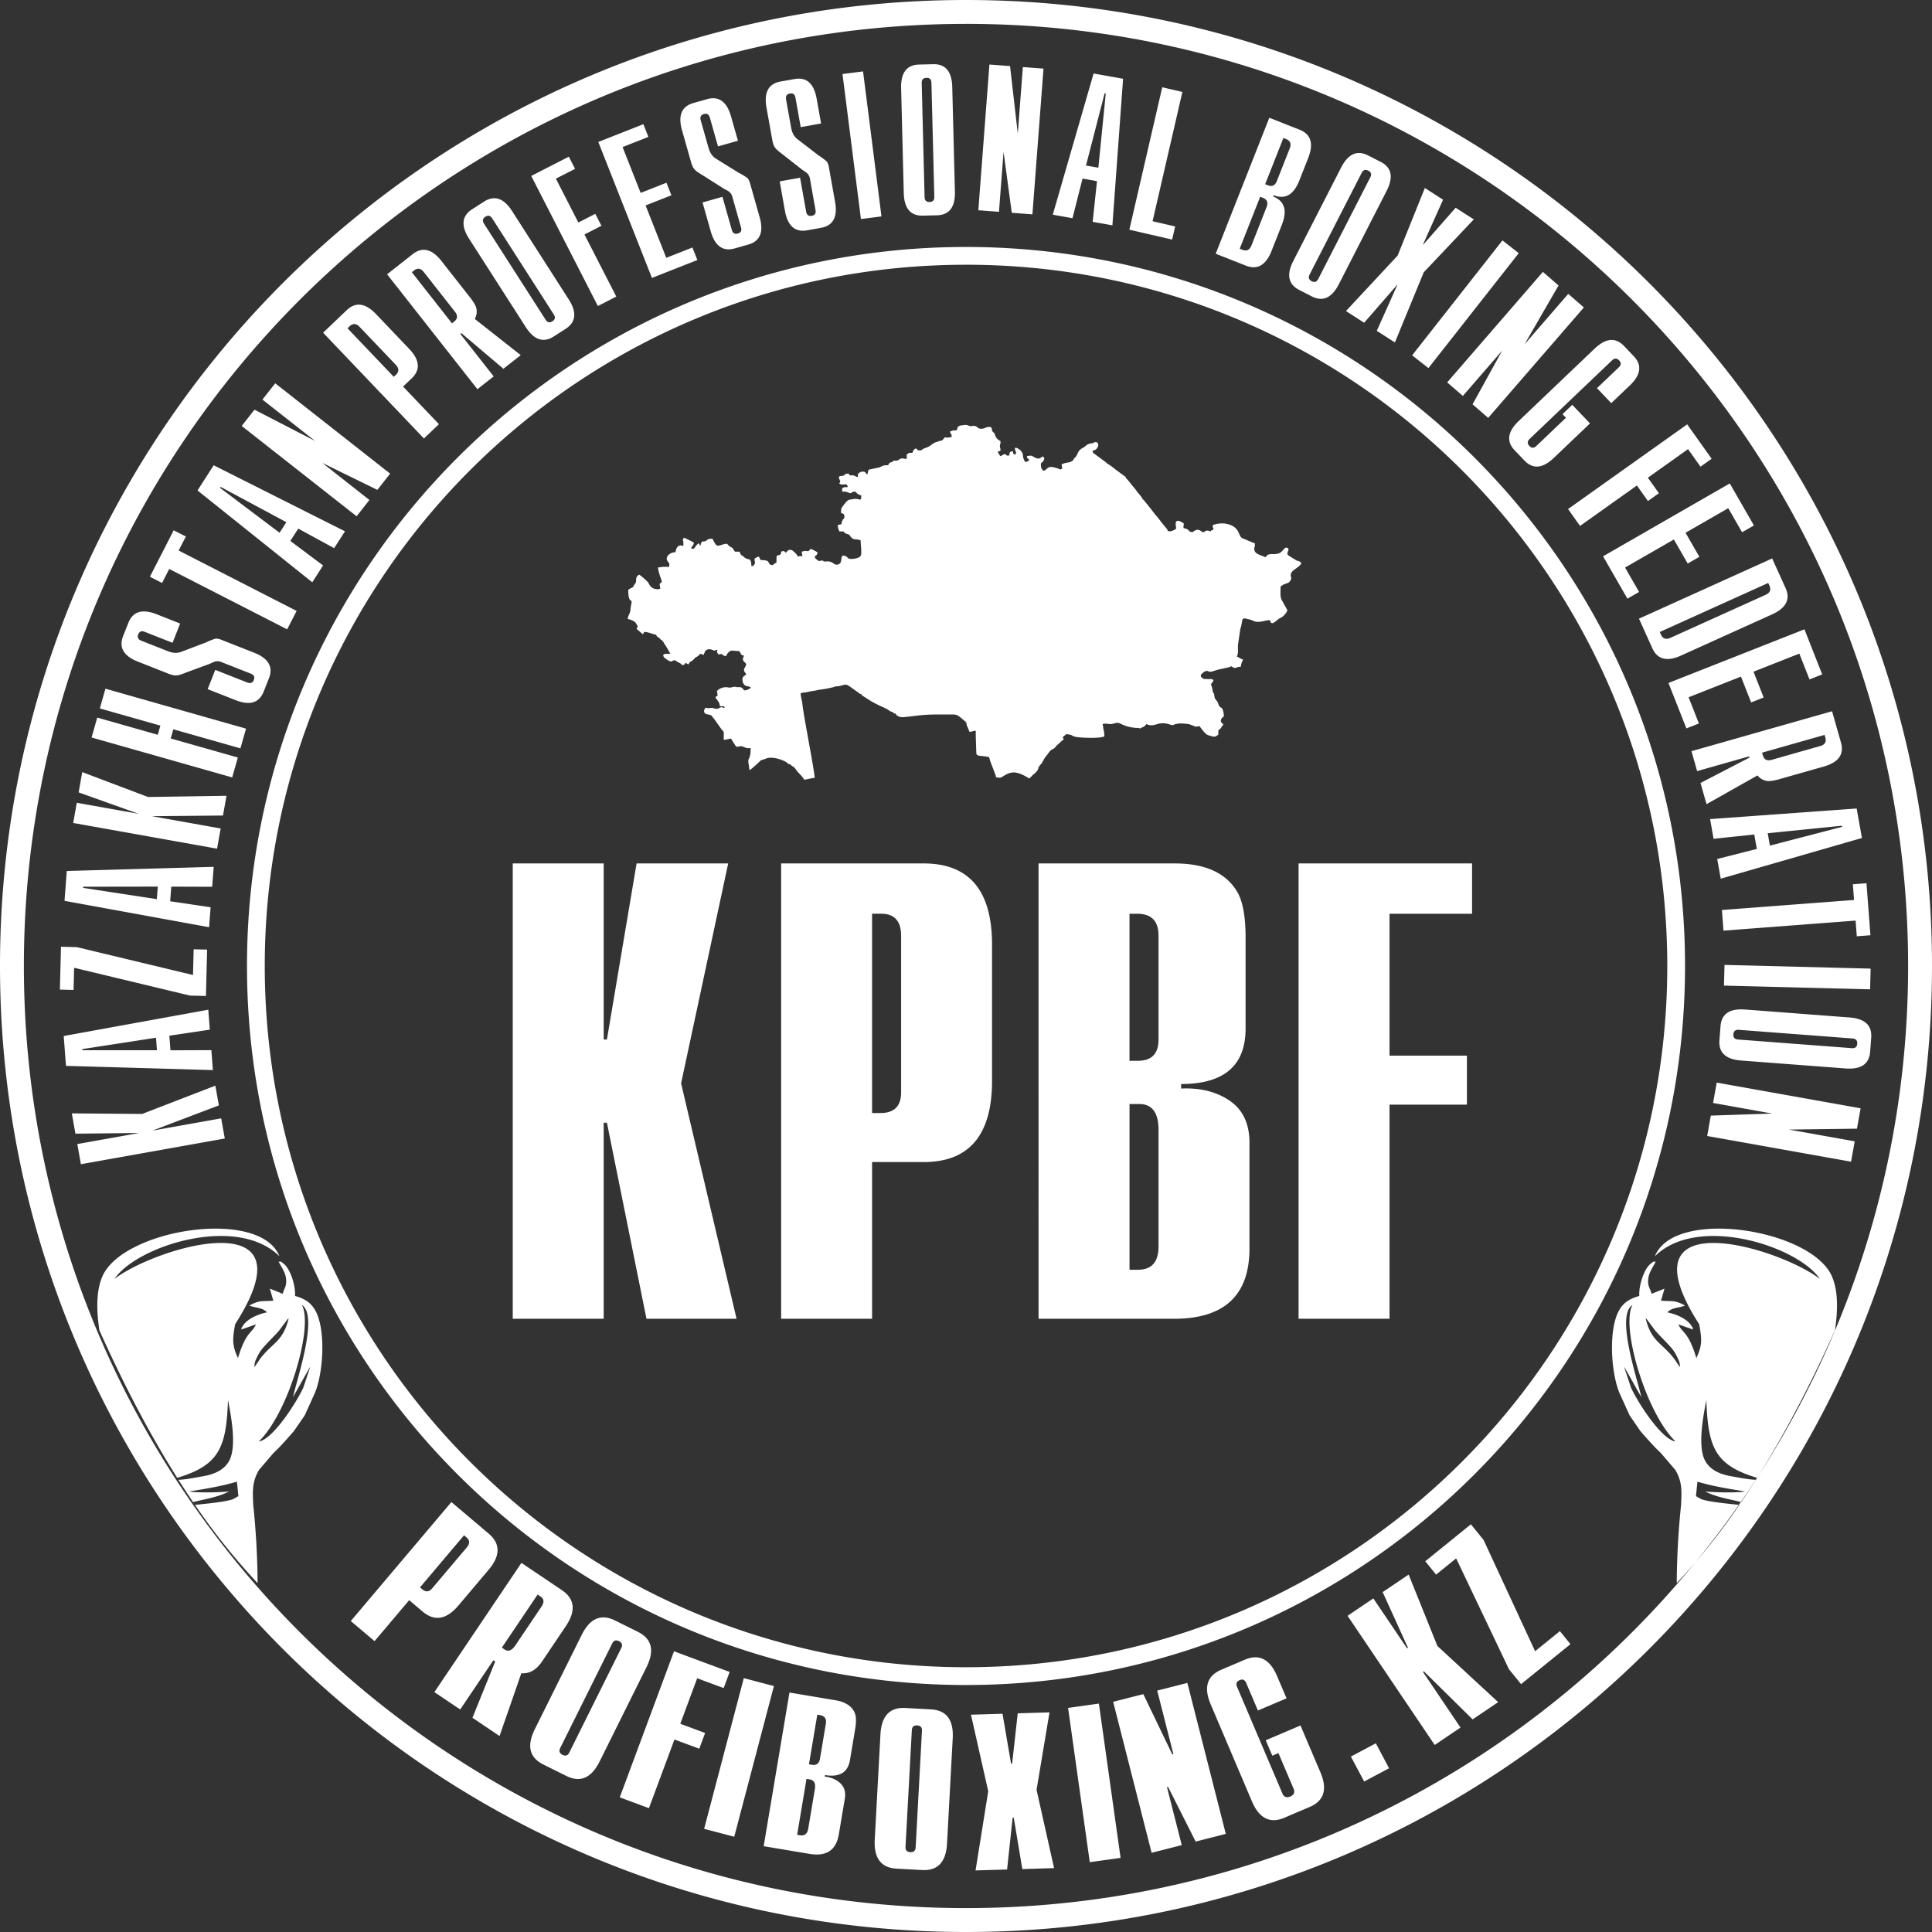 <svg width="94" height="94" fill="none" xmlns="http://www.w3.org/2000/svg"><rect width="100%" height="100%" fill="#333333" stroke="none"/><path fill-rule="evenodd" clip-rule="evenodd" d="M58.487 25.884c-.043-.045-.132-.11-.22-.108a.33.33 0 00-.222.108h-.109c-.17-.09-.046-.12-.355-.192 0-.27.053-.164-.008-.24a.908.908 0 00-.196-.105c-.25-.058-.163.222-.15.373-.097.064-.216.15-.365.124l-.046-.015c-.024-.075.007-.03-.054-.108l-.258-.317a6.556 6.556 0 00-.28-.348l-.275-.353-.134-.166-.146-.178c-.03-.06-.008-.035-.078-.06-.005-.045.008-.009-.02-.065-.036-.068-.012-.02-.056-.079-.046-.06-.064-.087-.118-.146-.004-.003-.008-.015-.01-.011 0 .003-.007-.01-.009-.012-.025-.025-.02-.02-.036-.032-.061-.111-.179-.24-.265-.346l-.206-.26a4 4 0 00-.038-.037l-.038-.022-.027-.082-.44-.324c-.14-.104-.318-.265-.471-.331-.015-.05 0-.03-.053-.055-.004-.005-.01-.017-.012-.012-.002.004-.01-.01-.013-.013l-.595-.44c-.013-.038-.017-.068-.027-.108.351-.03.368-.53.054-.387-.05.023-.024.013-.045.032a.483.483 0 00-.317.102c-.208.175-.13.082-.243.166-.22.162-.14.301-.35.47-.041.098-.02.074-.113.134-.072.046-.063.04-.16.058-.145.025-.21.039-.328.092.002.128.018.1.027.207-.173.091-.028.014-.454-.068-.272-.052-.29.135-.447.177-.122-.082-.137-.15-.137-.355.07-.095.047-.014.12-.128l.037-.072.007-.073c-.138-.188-.12.122-.41.002-.203-.084-.153-.15-.437-.084.017.204.123.056.095.219-.054.022-.035.009-.095.054h-.055l-.063-.027c-.013-.153-.048-.023-.074-.3-.015-.15-.14-.274-.272-.335-.205-.097-.085.136-.083.141.043.125.013.02 0 .166-.132-.011-.106-.034-.136-.164-.222.052-.111.052-.191.219-.156-.004-.09-.014-.191-.082-.067.017-.155.075-.219.109-.03-.044-.04-.047-.07-.094-.032-.049-.043-.08-.066-.125.071-.016.08-.025.136-.054 0-.128-.015-.106-.027-.193v-.097c.038-.037.027-.089.027-.174-.263-.14-.234-.268-.302-.382l-.108-.11c-.005-.097-.01-.09-.027-.164-.185-.089-.28.026-.417.05-.245.043-.248-.093-.383-.126-.08-.02-.174.008-.212.007-.069-.001-.122-.043-.2-.057-.054-.009-.156.008-.234.017-.111.014-.123.023-.195.082l-.052.163c-.062 0-.125-.004-.184.007-.061.012-.068.03-.144.048.039.167.082.064.082.273-.129.003-.098.026-.243.022-.115-.003-.058-.045-.157.068-.097.108-.018.055-.179.097-.094.025-.117.05-.189.06-.138.047-.207.13-.335.207-.126.077-.272.077-.344.173-.198.051-.169.008-.3-.08-.13.086-.101.086-.165.218-.228 0-.14-.007-.273.082v.167l.012.025c-.147.056-.16-.046-.32.018-.155.061-.042.09-.308.09-.072 0-.02-.006-.035.028-.1 0-.045-.007-.032.027l-.109.028c-.053.069-.078.019-.109.136-.315 0-.25.049-.46.114l-.496.105c-.017.075-.037.143-.054.219-.158-.043-.012-.123-.254-.126a.308.308 0 00-.211.126v.136c-.143-.018-.11-.052-.2-.073-.16-.038-.197.057-.237-.09-.293 0-.12.065-.305.104-.107.023-.24-.015-.15.186.064.145.026.067-.01.201.255.122.35-.098.41.164-.175 0-.155-.008-.273.054v.164c.22 0 .171.003.329.058.173.06.069-.053.3-.058.064.043.074.073.13.114.068.05.1.044.17.077 0 .288-.044.18-.248.165-.091-.006-.127.012-.195.02-.155.018-.208-.001-.42.29-.105.146-.12.135-.12.372.09.043.142.024.16.143.015.094-.023.155-.079.185l-.027.086c-.03.041-.027.02-.027.132-.066.015-.138.029-.192.055.002.078.057.247.082.3.413 0 .06.015.411.136.065.022.051-.003.113.078.015.02-.001.01.033.049.167.195.243.067.481.174 0 .222.028.327.028.535 0 .183-.008.243-.147.302-.126.054-.224.064-.4.064l-.081-.027c-.019-.035-.208-.202-.3-.11-.067.067.003.31-.16.389-.248.12-.242-.17-.622-.13-.17.017-.095-.04-.206-.045-.153-.006-.065.109-.315-.104l-.037-.081c.073-.1.123-.041.137-.22-.072-.038-.26-.145-.327-.163l-.11.11c-.274 0-.009-.048-.328.026l.032.218c-.123 0-.139-.012-.223.028-.029-.108-.16-.218-.237-.282-.113-.093-.254-.065-.336.091-.066-.044-.07-.093-.16-.079-.097.015-.06.032-.082.082-.017.04-.004.067-.067.098-.14.068-.156-.074-.156.324v.063c-.066.007.017-.017-.05.014-.024.01-.046.028-.063.04-.076.053-.014.046-.11.059-.129-.058-.064.007-.132-.084-.053-.072-.007-.162-.41-.162-.034-.065-.063-.093-.082-.164-.15.013-.1.051-.218.082v.103c0 .007.085.22-.137.28-.046-.098-.01-.123-.044-.229-.06-.182-.14-.056-.33-.217-.073-.06-.052-.059-.145-.1l-.082-.164h-.218c-.164-.244-.093-.163-.226-.239-.151-.085-.096-.192-.324-.122-.364.11-.33.136-.543-.268-.388 0-.167.137-.519.137l-.082.218c-.026-.062-.034-.093-.054-.136-.234.123-.177.344-.383.245.035-.13.09-.07.137-.273a5.074 5.074 0 00-.492-.245c-.114.216.006.014-.027.41-.056-.016-.025.008-.055-.028h-.081c-.175.006-.212.182-.247.328-.28 0-.532.244-.371.451.095.123.071.056.071.259h-.273c-.116 0-.128.027-.273.027 0 .154.114.485.164.602.013.075 0 .062.027.108-.187.125-.086.123-.082.328l-.105.027c-.385 0-.438-.273-.476-.32-.062-.08-.376-.368-.457-.39-.238.175-.058.274-.198.459-.045.058-.073.069-.075.142-.078.032-.022.009-.07.033l-.06.03c-.05.028-.074.046-.116.074 0 .592.139.476.164.573-.01.114-.052.262-.055.38-.017.218-.12.278-.136.467.1.008.305.098.363.156a.945.945 0 01.099.15c.046.104.006.053-.025.186.095.063.2.178.3.245.04-.058.044-.036.055-.109.226.004.39.104.6.137.002.053-.017.006.022.062.018.026.043.043.072.063.064.048.088.05.125.12l.07.028c.016.053-.02-.01.033.061.015.02.03.032.047.048l.014.055c.052.04.256.408.3.491-.147 0-.472-.035-.295.183.005.006.242.207.338.188.08-.015.1-.073.188-.05.038.012.107.072.168.1.225.105.048.059.166.112.096.044.139-.044.173-.095.061.032.083.045.137.082.16-.24-.024-.046.21-.2l.134-.139c.006-.004.15-.062.23-.18.14.011.036.02.163.054.066-.125.081-.304.325-.274.144.017.201.112.276.028h.082c-.048.112-.038.08.004.164a.472.472 0 00.031.043c.043.05.017.049.02.012.308-.053.096.06.355.082l.04-.07.054-.082.013-.014.014-.013c.143-.137.18-.067.48-.067.156.023.048.2.273.219-.018.072-.007.03-.028.092-.08.155.07.218.137.317-.012.146-.077.157-.1.26-.027.125.066.132.1.26-.115.076-.212.123-.175.312.033.163.111.247.286.26.057.03.023.021.108.028-.024.09-.031.073-.107.112-.33.172-.178-.122-.482-.102-.2.014-.065-.063-.371.016-.132.034-.23-.084-.539.06-.07.033-.072.06-.14.105.009.106.027.108.027.246-.262.07.11.198.11.492.124.029.079.002.146.008.091.007-.084-.038.039.004l.027.017c.068.07-.002.043-.006.054-.002.004-.011 0-.013 0-.132-.02-.068-.047-.172-.01-.087.032-.089.094-.303.04-.117-.029.027-.029-.12-.023-.141.007-.11.032-.281-.008 0 0-.187.175 0 .3l.131.033c.202.033.143.076.279.213l.339.48c.165.204.125.07.125.53.182 0 .212-.042.355-.054l.19.302c.13.212.069.006.1.087.003.006.014.005.018.005.12.007.12-.06.28 0 .19.07.102.07.368.07 0 .634-.166.413-.098.78.02.108.022.192.043.286.063-.017.315-.25.376-.307.261-.243.083-.119.45-.26.298-.115.93.1 1.06.267l.108.027c.05.094.032.017.082.082.13.052.166.17.307.321.071.076.242.243.267.334.177-.004.35-.078.519-.082 0-.312-.576-3.205-.601-3.632-.02-.142-.078-.329-.082-.492.111-.009.049-.015.137-.027.171-.01.33-.07.502-.082.081-.024.168-.023.237-.055.12 0 .777-.119.817-.164.406-.006.44-.197.719.02l.383.27c.104.074.055.07.182.093.002.06-.091-.011.153.147.433.282.558.333 1.013.544.15.07.199.157.363.183.01.031-.023.017.035.048.058.03.001.021.075.013.083.172.293.197.475.17.096-.015.23-.023.298-.032.719-.092.911-.09 1.64-.09h.318c.245-.003.288.019.58.27.073.061.047.057.103.058 0 .131-.017.06.054.082-.031.093.01.136.047.226.033.08.056.146.09.211.118-.01.174-.052.3-.055v.278l.026.788c.027.157-.03.051.056.109.02.032-.028.015.094.04.073.015.101.01.175.02.087.01.218.029.305.049.012.146.16.468.222.652.023.07.059.143.078.21.02.049.022.053.028.121.106 0 .147.032.227.01.125-.036.262-.205.576-.246.254-.034.62.165.808.29.068-.045.11-.094.17-.157.064-.063.143-.11.185-.178.02-.018.01-.003.037-.04.011-.016.014-.011.03-.05.05-.109.032-.052.016-.12.084-.05.02.06.081-.093.055-.06.072-.062.119-.144.125-.218.076-.16.236-.364.161-.205.129-.205.305-.297.11-.058.072-.079.223-.214l.237-.215c.075-.042.064.034.028-.078l-.028-.01.008-.06.129-.11.049-.027c.29.037.246.074.379.118.17.058 1.208.111 1.456-.008 0-.155-.012-.19-.027-.303-.02-.06-.018-.057-.028-.12-.002-.114-.018-.07-.027-.178.236-.055.247.027.457-.006.197-.03.234-.105.446.005.213.112.527.192.845.192l.082.027c.061-.068.18-.039.3-.218.404.194.528-.15 1.066 0 .049.013.14.045.17.048.134.012.147-.048.148-.048h.078c.082-.056.487-.016.607.007.048.01.17.06.242.088.179.07.083.014.285.014.049.093.26.356.355.41.05.027.218.075.294.09.118.022.154-.025.252-.09 0-.386.005-.108.175-.399l.07-.093c-.055-.083-.132-.106-.12-.205.017-.126.094-.132.148-.205-.002-.093-.038-.3-.078-.359-.085-.123-.115-.005-.201-.263-.043-.128-.127-.16-.166-.27-.03-.083-.008-.104-.035-.185-.022-.067-.054-.058-.066-.16l-.028-.143c-.02-.064-.038-.106-.054-.177.08-.119.252-.252-.08-.248-.419.006-.254-.023-.412-.107v-.11c.084-.055.15-.17.28-.177.14-.008.058.103.38-.01.252-.088.532-.116.788-.194 0-.068-.01.003.027-.028.265.177.175.028.465.028.011-.05.023-.124.04-.179.027-.085.047-.085.069-.176-.135-.032-.193-.108-.3-.137.1-.21.025-.407.069-.668.035-.215.064-.435.094-.643.015-.05.009-.05.027-.095.023-.074.038-.158.053-.235.018-.097.015-.18.084-.216h.137c.045.05.031.017.122.04a.878.878 0 01.147.046c.085.032.151.078.277.078.274 0 .371-.082.6-.082.082.348.316-.03.516-.113.168-.07.333-.305.331-.379l-.264-.473c-.1-.193-.063-.377-.063-.674.055-.037.11-.08.168-.105.125-.054.262-.056.327-.222.052-.133 0-.091-.002-.22-.003-.25.345-.316.517-.573-.082-.122-.083-.095-.236-.146l-.355-.22c-.226-.13.07-.301-.077-.386-.174-.1-.207.209-.467.272-.31.075-.448-.066-.613.18-.23-.122-.558-.145-.542-.434.005-.097.024-.03.026-.143.002-.15.005-.096-.085-.133l-.5-.211c-.25-.079-.086-.557-.795-.707-.233-.05-.528-.005-.671.07.005.243.095.035 0 .247-.132 0-.06-.017-.083.054-.139-.054-.254-.067-.327.027h-.105v-.002zM47 12.88c18.843.001 34.12 15.277 34.12 34.12S65.843 81.118 47 81.118 12.882 65.843 12.882 47c0-18.843 15.275-34.119 34.118-34.119zm0-.864c19.321 0 34.984 15.662 34.984 34.983 0 19.32-15.663 34.984-34.984 34.984-19.32 0-34.983-15.663-34.983-34.984 0-19.32 15.662-34.983 34.983-34.983zm0-10.855c25.316 0 45.838 20.522 45.838 45.838 0 25.316-20.522 45.838-45.838 45.838C21.684 92.838 1.162 72.316 1.162 47 1.162 21.684 21.684 1.162 47 1.162zM47 0c25.957 0 47 21.042 47 47 0 25.957-21.042 47-47 47C21.043 94 0 72.957 0 47S21.043 0 47 0zM24.948 64.164V42.01h4.424v8.567h.157l1.444-8.567h4.456l-2.291 10.7 2.699 11.454h-4.383l-1.925-9.54h-.157v9.54h-4.424zm13.058 0V42.01h6.935c2.217 0 3.326 1.318 3.326 3.954v6.62c0 2.637-1.109 3.955-3.326 3.955h-2.51v7.625h-4.425zm4.424-10.01h.408c.67 0 1.005-.335 1.005-1.01V45.53c0-.717-.325-1.073-.973-1.073h-.44v9.697zm8.1 10.01V42.01h6.622c1.485 0 2.5.46 3.043 1.38.272.46.408 1.204.408 2.229v4.424c0 1.8-1.045 2.699-3.137 2.699v.22c.941-.042 1.73.156 2.369.596.638.439.957 1.119.957 2.04v5.146c0 2.28-1.224 3.42-3.672 3.42h-6.59zm4.425-2.385h.408c.67 0 1.004-.376 1.004-1.135v-5.669c0-.842-.313-1.26-.941-1.26h-.47v8.064zm0-10.167h.408c.67 0 1.004-.345 1.004-1.035v-5.052c0-.712-.345-1.067-1.035-1.067h-.377v7.154zm8.226 12.552V42.01h8.441v2.448h-4.016v6.903h3.765v2.385h-3.765v10.418H63.18zM17.067 78.871l4.895-5.79 1.812 1.533c.58.49.578 1.08-.005 1.768l-1.462 1.73c-.583.689-1.163.788-1.743.298l-.656-.554-1.684 1.992-1.157-.977zm3.368-1.638l.106.09c.175.148.337.134.486-.042l1.682-1.99c.159-.187.152-.352-.017-.495l-.115-.097-2.142 2.534zm.7 5.095l4.235-6.287 1.968 1.326c.63.424.693 1.01.189 1.757l-1.152 1.71c-.28.416-.616.608-1.01.576l-1.06 3.054-1.318-.888 1.107-2.737-.09-.06-1.613 2.395-1.256-.846zm3.283-2.164l.134.09c.178.12.353.052.525-.203l1.266-1.879c.144-.213.13-.379-.043-.494l-.142-.097-1.74 2.583zm1.603 3.97l2.28-4.587c.402-.807.942-1.042 1.622-.704l1.115.554c.68.338.819.91.417 1.718l-2.28 4.587c-.402.808-.942 1.042-1.622.704l-1.115-.554c-.68-.338-.819-.91-.417-1.718zm3.765-4.172l-2.529 5.086c-.073.148-.036.258.111.331.148.074.258.037.331-.111l2.53-5.087c.073-.147.035-.257-.112-.33-.148-.074-.258-.037-.331.11zm.368 7.486l2.64-7.106 2.707 1.005-.291.785-1.289-.478-.822 2.214 1.208.449-.284.765-1.208-.449-1.241 3.342-1.42-.527zm4.105 1.532l1.93-7.332 1.465.386-1.93 7.331-1.465-.385zm2.897.845l1.255-7.476 2.234.375c.502.084.818.297.95.638.065.171.069.43.01.776l-.25 1.493c-.102.607-.506.851-1.212.733l-.013.074c.32.039.576.15.766.335.19.184.26.432.208.743l-.292 1.736c-.13.77-.607 1.085-1.433.946l-2.223-.373zm1.628-.554l.137.023c.226.038.36-.07.404-.326l.32-1.913c.048-.284-.034-.443-.245-.479l-.16-.026-.456 2.721zm.576-3.43l.137.022c.226.038.359-.06.398-.293l.286-1.704c.04-.24-.056-.38-.289-.42l-.127-.02-.405 2.414zm3.2 3.663l.277-5.114c.049-.901.452-1.33 1.21-1.29l1.244.068c.757.04 1.112.511 1.063 1.412l-.277 5.115c-.048.9-.452 1.33-1.21 1.29l-1.243-.068c-.758-.041-1.113-.512-1.064-1.413zm1.805-5.322l-.308 5.672c-.008.165.07.251.234.26.164.01.25-.069.26-.233l.306-5.672c.01-.165-.068-.251-.233-.26-.164-.009-.25.069-.26.233zm3.1 6.822l.617-3.853-.84-3.724 1.535-.045.415 2.426.053-.002.272-2.446 1.546-.046-.63 3.768.852 3.81-1.545.046-.417-2.502-.054.002-.27 2.521-1.535.045zm5.557-.4l-1.055-7.507 1.499-.21 1.055 7.506-1.499.21zm3.009-.459L54.16 82.8l1.467-.374 1.41 2.932.053-.014-.787-3.09 1.467-.374 1.87 7.346-1.466.374-1.343-2.66-.052.013.718 2.82-1.467.373zm5.554-5.474l1.69-.719.968 2.276c.352.828.179 1.39-.52 1.687l-1.234.526c-.699.297-1.225.03-1.578-.8l-2.004-4.713c-.354-.83-.181-1.394.517-1.69l1.147-.488c.691-.294 1.214-.026 1.567.804l.458 1.077-1.393.592-.571-1.342c-.066-.153-.17-.198-.315-.136-.152.064-.195.172-.13.323l2.206 5.188c.075.178.206.228.39.15.178-.077.229-.203.154-.381l-.736-1.73-.297.127-.32-.751zm4.787 2.007l-.645-1.214 1.213-.645.645 1.214-1.213.645zm3.433-1.778l-4.24-6.284 1.254-.847 1.64 2.43.044-.03-1.23-2.706 1.264-.853 1.399 3.474 2.957 2.732-1.243.839-2.372-2.338-.044.03 1.826 2.706-1.255.847zm4.201-2.96l-.588-.725-2.57-5.394-.976.79-.526-.65 2.22-1.797.617.762 2.506 5.412 1.208-.977.513.634-2.404 1.946zM8.683 71.998c.372-.01.844-.113 1.169-.167.587-.098 1.062-.314 1.303-.766.377-.706.081-2.205-.062-2.946-.082 2.286-.409 3.17-2.471 3.783-1.365-2.163-2.618-4.574-3.786-7.173-.157-1.04-.156-2.01.184-2.71 1.124-2.245 7.643-3.243 8.576-.897-2.086-2.064-6.952-.492-8.025 1.101 2.073-1.579 9.743-3.82 5.867 2.21-.121.711-.162 1.002.142 1.642.386-1.308.702-1.22.87-1.637l-.71.248c.038-.153-.03-.011.083-.188.231-.358.785-.571 1.17-.648-.242-.248-.548-.2-.862-.33.53-.292.646-.187 1.167-.238l-.169-.584.628.251c.06-.263.197-.346.164-.71-.03-.337-.234-.59-.367-.86.227.048-.023-.103.252.11.31.24.58 1.036.548 1.563.456.133.88.328 1.118 1.002.36 1.014.228 2.81-.153 3.721l-.48 1.061a.348.348 0 00-.02.038l-.523.76c-.288.326-.634.73-.995 1.067l-.699.816c-.34.578-.314 1.033-.279 1.724.128 1.18.204 2.56.21 3.785a31.461 31.461 0 01-3.044-3.805c.56-.066 1.42-.132 1.854-.28l.256-.15-.072-.702c-.8.235-1.517.347-2.32.476.343.074 1.531.049 1.94-.001-.582.307-1.322.394-1.75.523-.241-.355-.48-.718-.715-1.089zm3.936-5.836c.597-.827 1.15-.85 1.428-2.028-.144.144-.025.018-.108.123-.1.123.004-.007-.057.076l-.316.421c-.152.175-.33.348-.504.533-.263.28-.386.403-.532.702-.092.188-.155.286-.15.532l.24-.359zm1.655 1.738c.226-.966 1.22-3.909.41-4.412.586 1.029-.638 5.238-2.092 6.646.672-.094 1.805-1.849 2.16-2.606l.345-1.028c-.11.147-1.006 1.821-.823 1.4zm71.157 4.098c-.373-.01-.844-.113-1.17-.167-.586-.098-1.061-.314-1.303-.766-.376-.706-.08-2.205.063-2.945.081 2.285.408 3.17 2.47 3.782 1.366-2.163 2.619-4.574 3.786-7.173.157-1.04.157-2.01-.184-2.71-1.123-2.245-7.643-3.243-8.576-.897 2.086-2.064 6.952-.492 8.026 1.101-2.074-1.578-9.743-3.82-5.868 2.21.122.711.163 1.002-.141 1.643-.387-1.309-.702-1.222-.871-1.638l.71.248c-.037-.153.032-.011-.082-.188-.231-.358-.786-.57-1.17-.647.242-.25.547-.2.862-.331-.53-.292-.646-.187-1.168-.238l.17-.584-.629.251c-.06-.263-.197-.345-.163-.71.03-.337.234-.59.367-.86-.228.048.022-.103-.252.11-.31.24-.58 1.037-.549 1.564-.456.132-.88.328-1.118 1.001-.359 1.014-.228 2.81.154 3.722l.48 1.06.02.038.522.76c.288.326.635.731.995 1.067l.7.817c.34.577.314 1.032.278 1.723a38.34 38.34 0 00-.209 3.785 31.46 31.46 0 003.044-3.805c-.56-.066-1.42-.132-1.854-.28l-.256-.15.072-.701c.799.234 1.517.346 2.32.475-.344.074-1.532.049-1.94-.001.581.308 1.321.394 1.749.523.242-.355.48-.718.715-1.088zm-3.937-5.835c-.596-.828-1.15-.85-1.428-2.029.144.144.025.018.109.123.099.124-.004-.007.057.077l.316.42c.151.175.329.348.504.534.263.28.386.402.532.701.092.188.155.286.15.532l-.24-.359zM79.84 67.9c-.226-.966-1.22-3.909-.411-4.411-.585 1.028.64 5.237 2.092 6.645-.671-.094-1.805-1.848-2.16-2.606l-.344-1.028c.11.147 1.006 1.821.823 1.4zM10.937 55.394l-7.001 1.25-.175-.981 3.011-.538-3.102.032-.176-.987 3.423.028 3.56-1.376.172.96-3.234 1.228 3.346-.598.176.982zM3.21 51.859l-.11-1.453 7.034-1.279.074.971-1.968.293.054.711 1.99-.008.074.97-7.148-.205zm4.427-.76l-.046-.61-3.586.554.004.055h3.628zm2.383-2.64l-.777-.02-5.637-1.354-.027 1.08-.665-.017.053-2.085.777.02 5.647 1.355.031-1.252.655.017-.057 2.255zM3.139 43.83l.11-1.453 7.148-.201-.074.97-1.99-.007-.054.711 1.968.292-.074.971-7.034-1.283zm4.491-.083l.047-.61-3.629.006-.004.055 3.586.549zm2.931-2.456l-7-1.25.175-.983 3.011.538-2.92-1.043.175-.987 3.202 1.211 3.817-.058-.172.96-3.46.032 3.348.598-.176.981zm.736-3.466l-6.841-1.943.275-.969 2.946.837.126-.446-2.945-.836.272-.96 6.84 1.943-.272.96-3.265-.928-.127.446 3.266.927-.275.969zm-1.193-4.295l.37-.937 1.56.615c.153.06.26.017.317-.13.055-.14.006-.24-.147-.301l-1.435-.566a.467.467 0 00-.388.006l-.174.08-1.143.42a4.434 4.434 0 01-.3.11.677.677 0 01-.318.027 2.014 2.014 0 01-.325-.106l-1.41-.556c-.698-.275-.938-.691-.72-1.246l.253-.64c.218-.554.678-.694 1.376-.42l1.145.452-.37.937-1.354-.534c-.153-.06-.257-.02-.313.12-.058.147-.01.251.143.311l1.3.513c.24.095.456.105.644.03l1.217-.462a2.98 2.98 0 01.457-.182.67.67 0 01.284.059l1.59.627c.7.276.94.692.721 1.246l-.252.64c-.219.555-.677.696-1.375.42l-1.353-.533zm3.868-2.91l-5.738-2.938-.348.681-.592-.303 1.157-2.259.592.303-.35.681 5.739 2.939-.46.896zM9.61 23.863l.786-1.226 6.388 3.213-.526.82-1.747-.951-.385.6 1.593 1.192-.525.82-5.584-4.468zm3.993 2.058l.33-.514-3.197-1.717-.03.047 2.897 2.184zm3.748-.802l-5.591-4.395.622-.791 2.942 1.517-2.556-2.009.623-.792 5.591 4.395-.622.791-2.682-1.315 2.296 1.806-.622.792zm3.276-3.785l-4.907-5.147 1.148-1.095c.435-.415.912-.35 1.431.194l1.61 1.688c.516.542.557 1.02.12 1.436l-.417.398 1.744 1.83-.729.695zm-1.467-3l.1-.095c.162-.155.161-.316-.002-.488l-1.763-1.849c-.163-.171-.325-.18-.486-.026l-.101.097 2.252 2.362zm4.068.602l-4.394-5.591 1.245-.979c.469-.368.936-.257 1.4.333l1.385 1.764c.16.203.26.368.301.494a.719.719 0 01-.066.56l2.237 1.762-.843.663-2.046-1.734-.05.04 1.623 2.066-.792.622zm-3.19-5.691l1.952 2.486.105-.082c.173-.136.187-.297.04-.483l-1.515-1.929c-.146-.186-.306-.21-.479-.074l-.104.082zm5.538 2.663l-2.753-4.293c-.405-.632-.355-1.111.15-1.435l.577-.37c.506-.325.962-.17 1.367.462l2.753 4.293c.405.632.355 1.11-.15 1.435l-.577.37c-.506.324-.962.17-1.367-.462zm-2.027-5.026l2.996 4.672c.089.138.2.164.335.078.132-.084.152-.195.063-.334l-2.995-4.672c-.09-.139-.198-.166-.33-.082-.134.086-.158.199-.069.337zm5.54 4.008l-3.242-6.33 1.829-.937.303.592-.933.477 1.093 2.134.825-.422.298.582-.825.423 1.548 3.021-.897.46zm2.631-1.367l-2.61-6.616 2.193-.865.244.619-1.256.495.88 2.23 1.255-.495.24.61-1.255.495 1.005 2.548 1.274-.502.24.609-2.211.872zm2.46-3.672l.97-.275.457 1.613c.045.158.144.216.295.173.146-.041.196-.141.151-.3l-.421-1.484a.468.468 0 00-.24-.305 5.545 5.545 0 01-.17-.09l-1.027-.652a4.352 4.352 0 01-.27-.173.68.68 0 01-.215-.236 2.013 2.013 0 01-.112-.322l-.414-1.459c-.205-.722-.02-1.165.553-1.328l.662-.188c.573-.163.964.117 1.169.84l.336 1.183-.97.275-.397-1.4c-.045-.158-.14-.217-.285-.175-.152.043-.205.143-.16.302l.381 1.344c.071.248.193.426.368.53l1.105.686c.102.046.243.13.423.254.049.054.09.142.125.261l.467 1.644c.205.723.02 1.167-.553 1.33l-.662.188c-.573.163-.963-.116-1.168-.838l-.397-1.398zm3.755-1.026l.992-.178.295 1.651c.029.162.12.23.276.202.149-.027.209-.12.18-.283l-.271-1.519a.468.468 0 00-.21-.328 4.414 4.414 0 01-.158-.106l-.958-.751a4.32 4.32 0 01-.25-.2.676.676 0 01-.191-.255 2.019 2.019 0 01-.08-.332l-.267-1.493c-.131-.738.097-1.161.683-1.266l.678-.121c.587-.105.947.213 1.079.952l.216 1.21-.991.178-.256-1.433c-.03-.162-.118-.23-.267-.203-.155.028-.218.123-.19.285l.246 1.375c.046.254.15.444.313.565l1.031.793c.097.056.23.153.396.294a.67.67 0 01.098.272l.3 1.682c.133.74-.095 1.164-.682 1.268l-.677.122c-.587.104-.947-.212-1.08-.95l-.255-1.432zm3.953 1.832l-.897-7.055 1-.127.896 7.055-1 .127zm2.084-1.268l-.129-5.099c-.018-.75.272-1.134.873-1.149l.685-.017c.6-.015.91.353.93 1.103l.129 5.099c.019.75-.272 1.134-.873 1.149l-.685.017c-.6.015-.91-.353-.93-1.103zm.873-5.35l.14 5.55c.004.164.087.244.246.24.156-.004.232-.089.227-.253l-.14-5.548c-.004-.165-.083-.245-.24-.241-.159.004-.237.088-.233.253zm2.755 6.19l.539-7.09 1.004.076.377 3.288.246-3.24 1.005.076-.54 7.09-1.004-.076-.4-2.96-.223 2.913-1.004-.076zm5.608-6.653l1.435.256-.52 7.132-.96-.172.21-1.978-.703-.126-.49 1.929-.958-.172 1.986-6.869zm-.37 4.477l.602.108.36-3.611-.055-.01-.907 3.513zm2.11 3.123l1.6-6.93.98.227-1.45 6.291 1.098.254-.147.638-2.08-.48zm4.201 1.17l2.609-6.617 1.468.58c.557.22.699.68.424 1.378l-.431 1.093c-.275.698-.693.937-1.25.718l-.026.063c.558.22.7.68.424 1.379l-.5 1.266c-.275.698-.692.938-1.25.718l-1.468-.579zm1.168-.244l.13.051c.207.082.355.01.443-.213l.734-1.863c.087-.22.028-.372-.18-.454l-.13-.051-.997 2.53zm1.238-3.14l.13.052c.207.082.353.013.44-.207l.627-1.59c.087-.22.027-.37-.18-.452l-.13-.051-.887 2.249zm1.37 3.733l2.325-4.54c.342-.668.78-.865 1.316-.591l.61.312c.534.274.63.746.288 1.413l-2.324 4.54c-.343.668-.782.865-1.316.592l-.61-.313c-.535-.274-.631-.745-.289-1.413zm3.324-4.28l-2.53 4.94c-.075.146-.04.256.101.328.14.072.245.034.32-.113l2.53-4.94c.075-.146.044-.255-.095-.326-.142-.073-.251-.036-.326.11zm5.457 2.26l-2.435 2.574-1.403 3.412-.882-.565.996-2.22-.013-.008-1.596 1.834-.886-.568 2.514-2.7 1.324-3.287.886.569-.973 2.174.013.008 1.573-1.79.882.566zm-2.999 6.613l4.394-5.592.792.622-4.394 5.592-.792-.622zm1.705 1.316l4.656-5.375.762.66-1.656 2.866 2.128-2.457.761.66-4.656 5.374-.761-.66 1.442-2.615-1.914 2.207-.762-.66zm6.086 1.093l.862.904-1.76 1.678c-.543.517-1.02.558-1.434.124l-.472-.494c-.411-.431-.345-.907.198-1.425l3.691-3.52c.543-.517 1.022-.56 1.433-.13l.471.495c.414.434.35.91-.193 1.428l-.899.857-.695-.729 1.061-1.011c.12-.114.125-.226.02-.337-.112-.118-.228-.12-.347-.006l-4.01 3.823c-.118.114-.122.229-.01.347.105.11.218.11.337-.004l1.44-1.373-.167-.175.474-.452zm-.205 5.07l5.796-4.12 1.19 1.674-.542.385-.607-.853-1.954 1.39.537.754-.533.38-.537-.756-2.767 1.968-.583-.821zm1.703 2.3l6.165-3.546 1.175 2.044-.576.331-.673-1.17-2.078 1.195.673 1.17-.568.327-.673-1.17-2.375 1.365.683 1.188-.568.326-1.185-2.061zm1.747 3.034l6.48-2.93.653 1.442c.245.544.026.971-.658 1.28l-4.427 2.002c-.684.309-1.15.191-1.396-.352l-.652-1.442zm1.012.648l.057.127c.092.203.246.255.465.156l4.628-2.092c.215-.097.277-.247.185-.45l-.058-.127-5.277 2.386zm.423 2.48l6.616-2.61.864 2.194-.618.243-.495-1.255-2.23.88.495 1.255-.61.24-.495-1.256-2.548 1.005.502 1.275-.609.24-.872-2.212zm1.12 3.319l6.84-1.943.433 1.523c.163.574-.117.964-.84 1.169l-2.157.613c-.248.07-.439.1-.57.09a.72.72 0 01-.494-.273l-2.48 1.4-.293-1.032 2.38-1.234-.017-.061-2.527.717-.275-.969zm6.476-.792l-3.04.864.036.127c.06.212.203.286.43.221l2.36-.67c.228-.064.311-.203.25-.415l-.035-.127zm1.56 3.581l.257 1.435-6.87 1.98-.172-.958 1.928-.489-.125-.703-1.979.209-.17-.959 7.131-.515zm-4.328 1.203l.108.602 3.512-.913-.01-.054-3.61.365zm-2.227 3.735l6.428-.488-.058-.764.663-.05.192 2.531-.663.05-.058-.763-6.428.489-.076-1.005zm.126 2.672l7.109.18-.026 1.007-7.109-.18.026-1.007zm.996 2.17l5.086.387c.748.057 1.1.385 1.055.984l-.052.683c-.045.6-.443.87-1.191.814l-5.086-.386c-.748-.057-1.1-.386-1.055-.985l.052-.683c.046-.6.443-.87 1.191-.813zm5.234 1.409l-5.534-.421c-.164-.012-.252.062-.265.22-.011.156.065.24.229.252l5.534.42c.164.013.252-.058.264-.213.012-.16-.064-.246-.228-.258zm-6.61 2.147l7.001 1.25-.177.992-3.31.043 3.2.572-.177.991-7-1.25.176-.992 2.986-.1-2.876-.515.178-.991z" fill="#fff"/></svg>